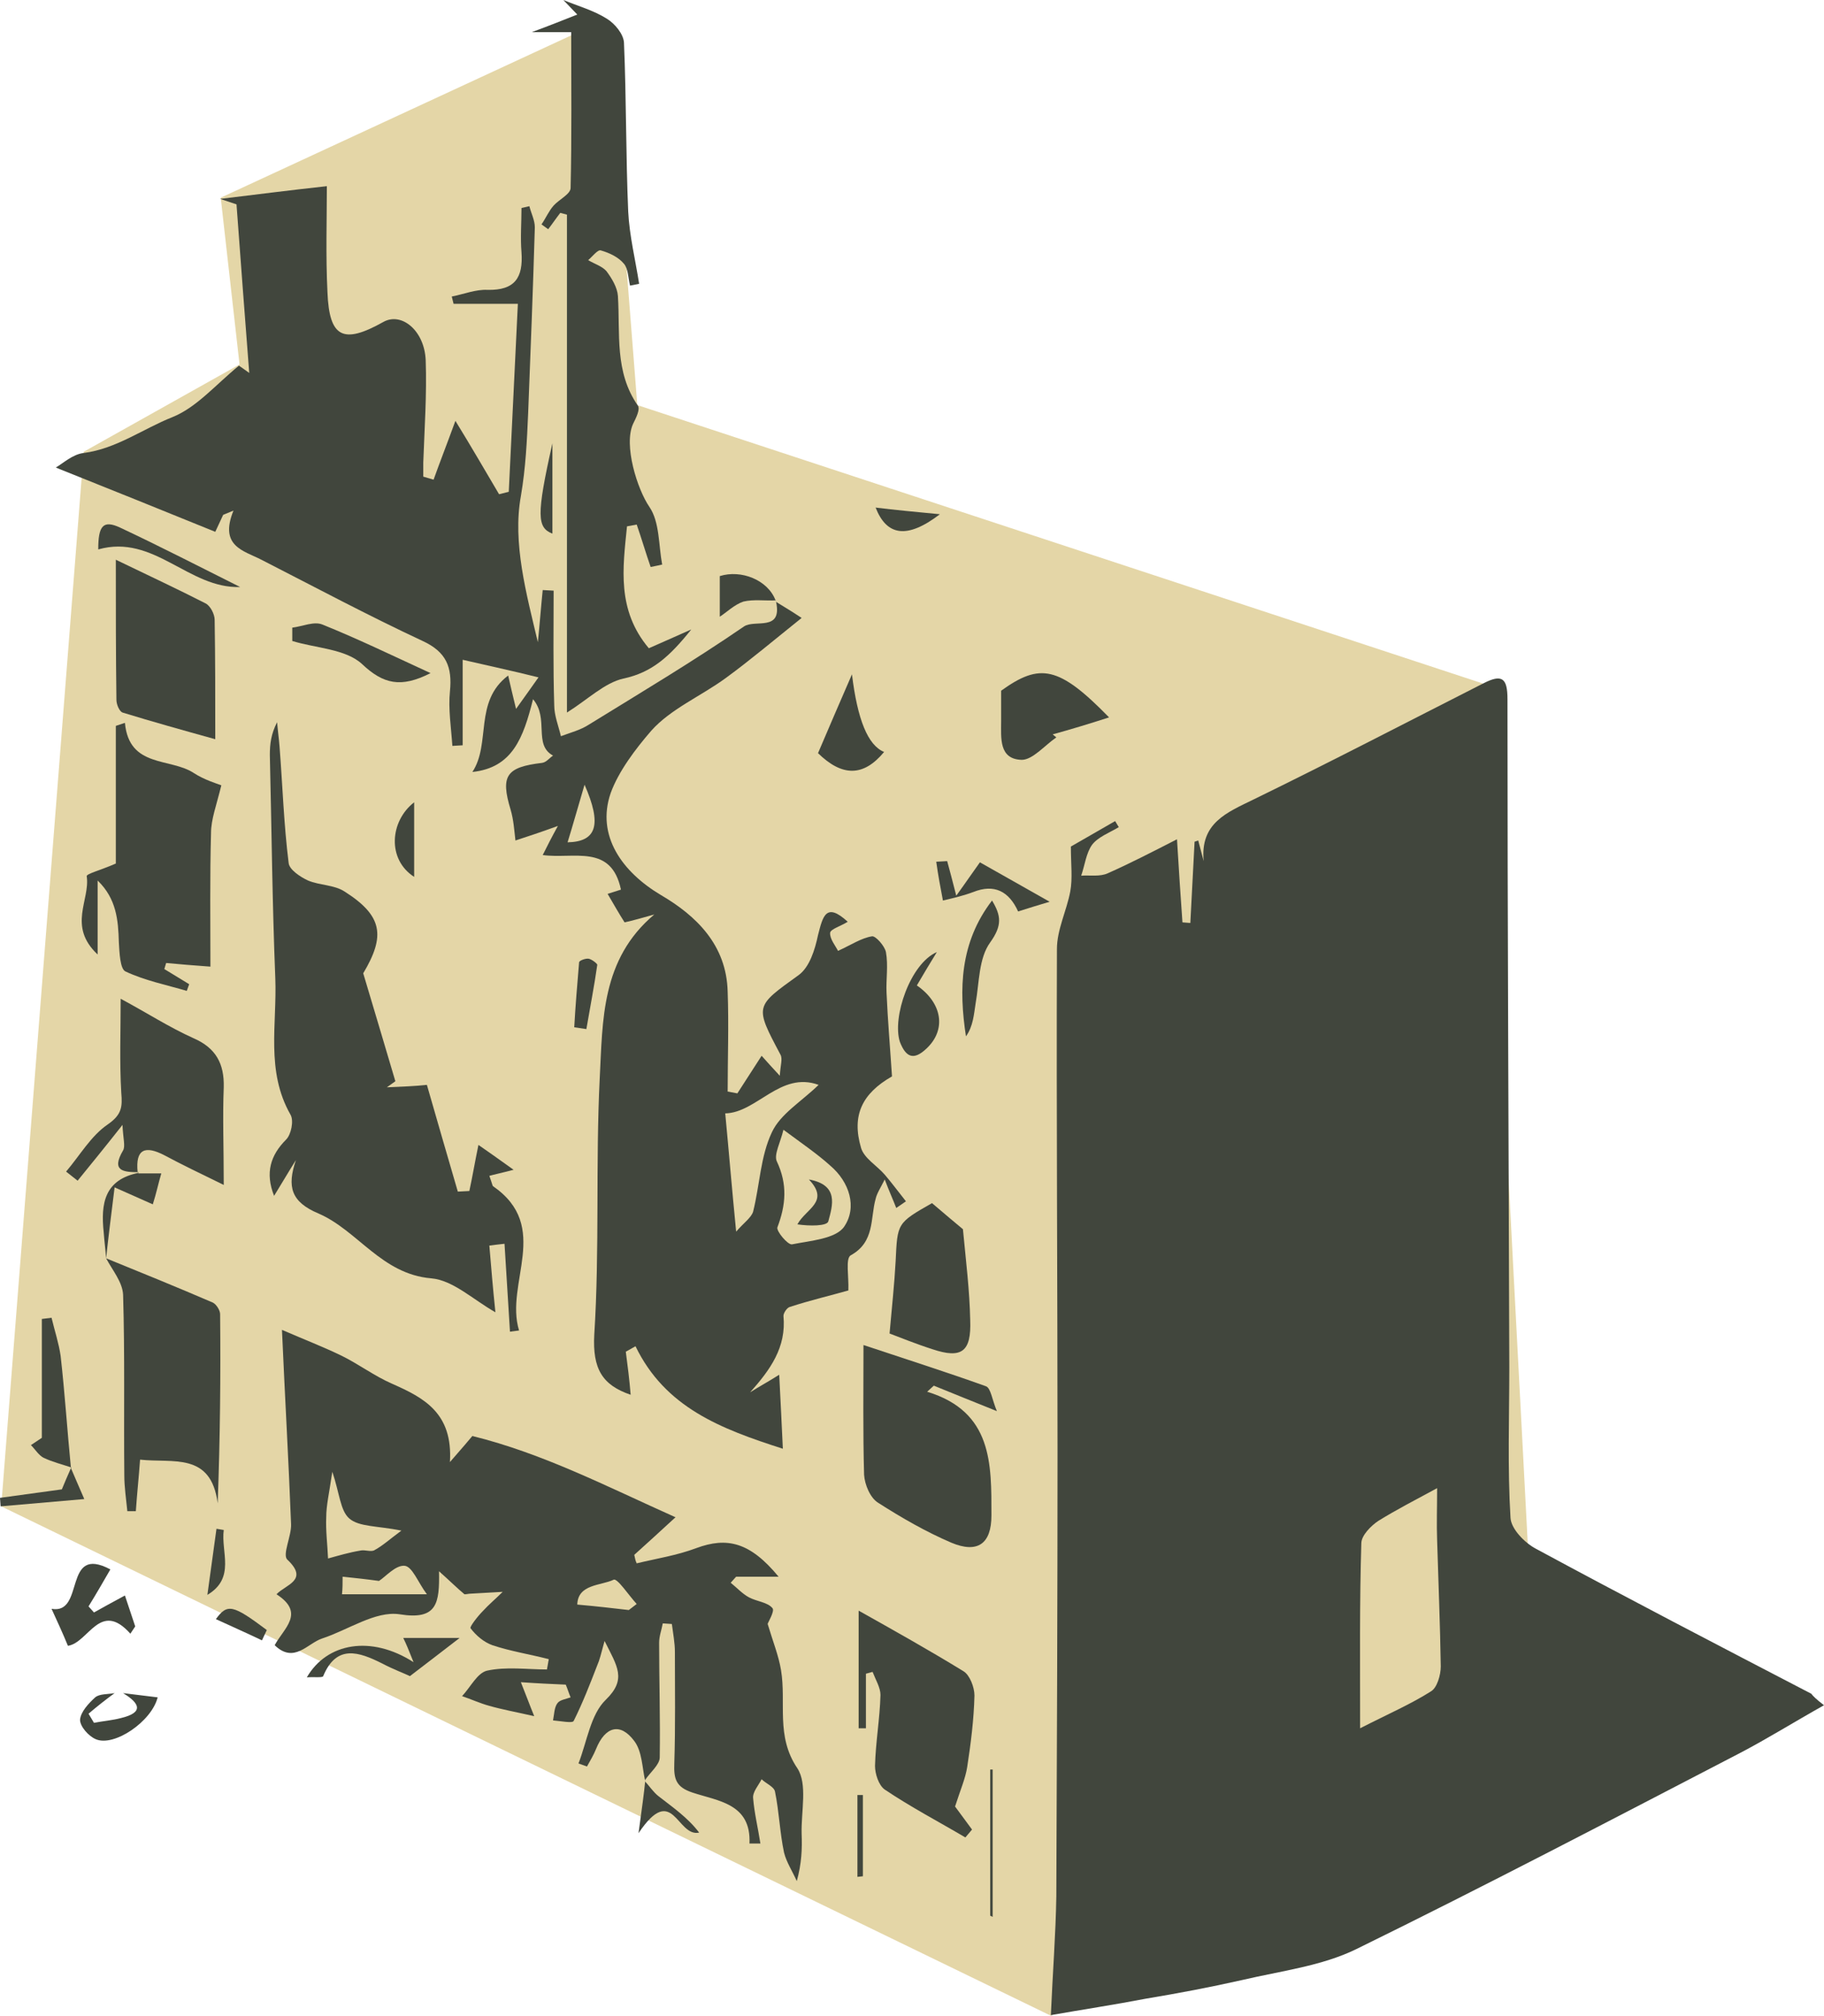 <?xml version="1.0" encoding="utf-8"?>
<!-- Generator: Adobe Illustrator 26.3.1, SVG Export Plug-In . SVG Version: 6.00 Build 0)  -->
<svg version="1.1" id="b" xmlns="http://www.w3.org/2000/svg" xmlns:xlink="http://www.w3.org/1999/xlink" x="0px" y="0px"
	 viewBox="0 0 300.8 332.4" style="enable-background:new 0 0 300.8 332.4;" xml:space="preserve">
<style type="text/css">
	.st0{fill:#E4D6A7;}
	.st1{fill:#41463D;}
</style>
<polygon class="st0" points="100.1,3.1 36.4,32.6 39.5,60.1 13.8,74.5 0.2,248.4 173.3,332.4 254,293.7 244.5,112.7 105.1,66.8 "/>
<g id="c">
	<g id="d">
		<g id="e">
			<g>
				<path class="st1" d="M300.8,281.2c-5,2.8-9.3,5.5-13.9,7.9c-21,10.9-42,21.9-63.2,32.3c-5.7,2.8-12.4,3.6-18.8,5.1
					c-5.3,1.2-10.6,2.2-16,3.1c-5.2,1-10.5,1.8-15.6,2.7c0.3-7,0.8-13.3,0.9-19.6c0.1-24.4,0.2-48.9,0.2-73.3
					c0-27.6-0.2-55.3-0.1-82.9c0-3.2,1.6-6.3,2.2-9.5c0.4-2.2,0.1-4.4,0.1-7.4c2.1-1.2,4.7-2.7,7.3-4.2l0.6,1
					c-1.5,0.9-3.4,1.6-4.4,2.9c-1,1.4-1.2,3.4-1.8,5.1c1.5-0.1,3.1,0.2,4.4-0.4c3.6-1.6,7.1-3.4,11.4-5.6c0.3,5.1,0.6,9.4,0.9,13.7
					l1.3,0.1l0.7-13.4l0.6-0.2c0.3,1.1,0.6,2.3,0.9,3.4c-0.6-6.3,3.8-8,8.3-10.2c12.7-6.2,25.2-12.7,37.8-19.1c3.1-1.6,4-0.9,4,2.6
					c0,36.7,0.2,73.5,0.3,110.2c0,8.3-0.3,16.6,0.2,24.8c0.1,1.8,2.3,4.1,4.2,5.1c15,8.1,30.2,16,45.4,23.9
					C299,279.7,299.5,280.2,300.8,281.2L300.8,281.2L300.8,281.2z M224.3,285c4.7-2.4,8.4-4,11.7-6.1c1-0.6,1.6-2.7,1.6-4.1
					c-0.1-6.9-0.4-13.9-0.6-20.8c-0.1-2.7,0-5.4,0-8.6c-3.7,2-6.8,3.6-9.7,5.4c-1.2,0.8-2.8,2.4-2.8,3.7
					C224.2,264.2,224.3,274,224.3,285L224.3,285L224.3,285z"/>
				<path class="st1" d="M127.9,99.2c1.1,0.7,2.2,1.3,4.3,2.7c-4.5,3.6-8.4,6.9-12.5,9.9c-4.1,3-9.1,5.1-12.3,8.7
					c-2.6,3-5.4,6.7-6.7,10.3c-2.4,7,1.9,13,8.3,16.8c5.8,3.4,10.8,8.2,11,15.9c0.2,5.5,0,11,0,16.5l1.6,0.3l4-6.2
					c0.9,1,1.6,1.8,3,3.3c0.1-1.8,0.5-2.8,0.1-3.5c-4.3-8.1-4.2-7.9,3-13.1c1.8-1.3,2.7-4.2,3.2-6.6c0.8-3.1,1.3-5.5,4.9-2.2
					c-1.1,0.7-2.8,1.2-2.9,1.8c-0.1,1,0.9,2.2,1.3,3c2.2-1,3.8-2.1,5.6-2.4c0.6-0.1,2.1,1.6,2.3,2.6c0.4,2.2,0,4.5,0.1,6.7
					c0.2,4.6,0.6,9.2,0.9,13.8c-4.9,2.8-6.7,6.4-5.1,11.8c0.5,1.7,2.6,2.9,3.9,4.4c1.2,1.4,2.3,2.9,3.5,4.4l-1.6,1.1
					c-0.5-1.3-1.1-2.6-1.9-4.7c-0.7,1.4-1.3,2.3-1.5,3.2c-0.9,3.2-0.1,7.1-4.1,9.3c-0.9,0.5-0.3,3.5-0.4,5.8
					c-2.8,0.8-6.2,1.6-9.6,2.7c-0.5,0.1-1.1,1-1.1,1.5c0.5,5.2-2.2,8.9-5.5,12.6c1.4-0.9,2.9-1.7,4.8-2.9c0.2,4.1,0.4,7.7,0.6,12.2
					c-10.3-3.3-19.4-6.8-24.3-16.9l-1.6,0.9c0.3,2.3,0.6,4.6,0.8,7.1c-4.7-1.6-6.3-4.3-6-9.9c0.9-14.1,0.2-28.2,0.9-42.3
					c0.5-9.5,0.2-19.6,9-27c-1.8,0.5-3.5,1-4.9,1.3c-0.9-1.4-1.8-3-2.8-4.7c0.4-0.1,1.2-0.4,2.2-0.7c-1.6-7.6-7.8-5-12.9-5.7
					c0.8-1.6,1.4-2.8,2.5-4.8c-3,1.1-5.2,1.8-7,2.4c-0.2-1.7-0.3-3.4-0.8-5.1c-1.7-5.6-0.7-7,5.2-7.7c0.7-0.1,1.2-0.8,1.8-1.2
					c-3.3-1.8-0.6-6.1-3.3-9.3c-1.6,6.4-3.4,11.3-10,12c3.1-4.7,0.2-11.6,5.9-15.9c0.4,1.8,0.7,3,1.3,5.5c1.7-2.4,2.8-3.9,3.7-5.2
					c-4.4-1.1-8.2-1.9-12.5-2.9v14.1l-1.7,0.1c-0.2-3-0.7-6.1-0.4-9c0.4-4-0.6-6.5-4.5-8.3c-9-4.2-17.8-8.9-26.6-13.4
					c-2.9-1.5-7-2.2-4.6-8.1l-1.7,0.7l-1.3,2.8c-8.6-3.5-17.3-7-26.3-10.6c1.2-0.7,2.8-2.2,4.6-2.4c5.4-0.7,9.8-4,14.6-5.9
					c4-1.6,7.1-5.3,11-8.5c0,0,0.9,0.6,1.7,1.2c-0.7-9.1-1.4-18.2-2.1-27.8l-2.7-0.9c5.8-0.7,11.2-1.4,17.6-2.1
					c0,5.4-0.2,11.5,0.1,17.5c0.3,7.5,2.6,8.6,9.2,4.9c3-1.7,6.8,1.4,7,6.3c0.2,5.6-0.2,11.3-0.4,16.9c0,0.8,0,1.5,0,2.3l1.7,0.5
					c1-2.8,2.1-5.6,3.6-9.7c2.7,4.4,4.9,8.2,7.2,12.1l1.6-0.4c0.5-10.2,1-20.5,1.5-31H74.8l-0.3-1.2c2-0.4,4-1.2,5.9-1.1
					c4.5,0.1,5.9-2,5.6-6.2c-0.2-2.4,0-4.9,0-7.3l1.3-0.3c0.3,1.2,0.9,2.3,0.9,3.5c-0.3,10.2-0.7,20.4-1.1,30.6
					c-0.2,4.6-0.4,9-1.2,13.7c-1.4,7.7,0.9,16.1,2.8,24.1c0.3-2.9,0.5-5.7,0.8-8.6l1.8,0.1c0,6.3-0.1,12.6,0.1,18.9
					c0,1.7,0.7,3.4,1.1,5.1c1.6-0.6,3.2-1,4.6-1.9c8.6-5.3,17.3-10.5,25.6-16.2c1.8-1.2,6.3,0.9,5.3-4L127.9,99.2L127.9,99.2
					L127.9,99.2z M121.4,203.1c1.2-1.4,2.5-2.3,2.8-3.3c1.1-4.4,1.2-9.1,3.1-13.1c1.4-3,4.8-5,7.7-7.8c-6.3-2.3-10.2,4.6-15.4,4.7
					C120.2,189.9,120.7,196,121.4,203.1L121.4,203.1L121.4,203.1z M129.2,186.3c-0.5,2.1-1.6,4.1-1.1,5.2c1.8,3.8,1.5,7.2,0.1,10.9
					c-0.2,0.6,1.7,2.9,2.4,2.8c3-0.6,7.2-0.9,8.6-2.9c2.2-3.2,0.9-7.4-2.3-10.1C134.8,190.3,132.3,188.6,129.2,186.3L129.2,186.3
					L129.2,186.3z M96.4,129.4c-1.1,3.7-1.9,6.6-2.8,9.5C98.4,138.8,99.3,136,96.4,129.4z"/>
				<path class="st1" d="M106.4,293.7c-0.5-2.2-0.5-4.9-1.8-6.6c-2.3-3.1-4.8-2.4-6.3,1.3c-0.4,1-1,2-1.5,2.9
					c-0.5-0.2-0.9-0.3-1.4-0.5c1.4-3.6,2-8.1,4.5-10.5c3.5-3.4,1.9-5.5-0.2-9.7c-0.6,2.2-0.8,3.1-1.2,4c-1.2,3.1-2.4,6.2-3.9,9.2
					c-0.2,0.4-2.2,0-3.4-0.1c0.2-1,0.2-2.1,0.7-2.8c0.4-0.6,1.4-0.7,2.2-1c-0.3-0.7-0.5-1.4-0.8-2.1c-2.3-0.1-4.6-0.2-7.4-0.4
					c1,2.5,1.5,3.9,2.2,5.6c-3.1-0.7-5.3-1.1-7.4-1.7c-1.5-0.4-3-1.1-4.5-1.6c1.4-1.5,2.5-3.8,4.1-4.2c3.2-0.7,6.6-0.2,9.9-0.2
					c0.1-0.6,0.2-1.1,0.3-1.7c-3.1-0.8-6.3-1.3-9.3-2.3c-1.4-0.5-2.7-1.6-3.6-2.8c-0.2-0.2,1.2-2,2-2.8c1-1.1,2.2-2.1,3.3-3.2
					c-1.8,0.1-3.6,0.2-5.3,0.3c-0.3,0-0.6,0.1-1,0.1c-1.2-1-2.3-2.1-4.2-3.8c0.1,5.3-0.3,8.1-6.5,7.1c-4-0.6-8.5,2.6-12.8,4
					c-2.4,0.8-4.6,4.2-7.8,1.1c1.5-2.8,5.1-5.3,0.3-8.4c1.5-1.6,5.4-2.3,1.8-5.7c-0.9-0.8,0.7-3.9,0.6-5.9c-0.4-10.4-1-20.7-1.5-32
					c3.7,1.6,6.8,2.8,9.7,4.2c2.9,1.4,5.5,3.4,8.5,4.7c5.2,2.3,10,4.8,9.5,12.9c2.1-2.4,3.2-3.7,3.7-4.3
					c11.7,2.9,22.1,8.3,33.5,13.4c-2.6,2.4-4.7,4.3-6.8,6.2c0.1,0.5,0.2,1,0.4,1.4c3.3-0.8,6.6-1.3,9.8-2.5c5.1-1.9,8.9-1,13.6,4.7
					h-7l-0.9,1c1,0.8,1.9,1.8,3,2.4c1.3,0.7,3.1,0.8,3.9,1.8c0.4,0.5-0.8,2.4-0.8,2.6c0.9,3,1.8,5.2,2.2,7.6
					c0.9,5.4-0.9,10.9,2.7,16.2c1.7,2.6,0.6,7.1,0.7,10.8c0.1,2.5,0,4.9-0.8,7.8c-0.7-1.6-1.7-3.1-2.1-4.7
					c-0.7-3.3-0.8-6.7-1.5-10.1c-0.2-0.8-1.5-1.3-2.2-2c-0.5,1-1.5,2.1-1.4,3.1c0.2,2.5,0.8,4.9,1.2,7.5h-1.8c0.3-6.6-5.2-7-9.4-8.4
					c-2.7-0.9-3.1-2.2-3-4.8c0.2-6.1,0.1-12.3,0.1-18.4c0-1.5-0.3-3-0.5-4.6l-1.5-0.1c-0.2,1.1-0.6,2.1-0.6,3.2
					c0,6.3,0.2,12.6,0.1,18.9c0,1.2-1.6,2.5-2.4,3.7L106.4,293.7L106.4,293.7L106.4,293.7L106.4,293.7z M66.2,252.4
					c-4-0.8-7-0.6-8.6-2c-1.5-1.3-1.6-4.2-2.8-7.7c-0.5,3.5-1,5.5-1,7.5c-0.1,2.2,0.2,4.5,0.3,6.8c1.8-0.5,3.5-1,5.3-1.3
					c0.8-0.2,1.8,0.3,2.4-0.1C63.1,254.9,64.3,253.8,66.2,252.4L66.2,252.4L66.2,252.4z M56.5,260c0,1,0,2-0.1,2.9h14
					c-1.5-2-2.4-4.6-3.7-4.7c-1.5-0.1-3.1,1.8-4.2,2.5C60.3,260.4,58.4,260.2,56.5,260L56.5,260L56.5,260z M103.7,265.5l1.3-1
					c-1.3-1.4-3.2-4.3-3.8-4c-2.1,1-5.9,0.7-6,4.1C98.6,264.9,101.1,265.2,103.7,265.5L103.7,265.5L103.7,265.5z"/>
				<path class="st1" d="M80.7,205.4c0.3,3.6,0.6,7.2,1,11c-3.7-2.1-7-5.3-10.6-5.6c-8.2-0.7-12.1-7.9-18.6-10.7
					c-4.5-1.9-5.2-4.4-3.7-8.8c-1.2,1.9-2.3,3.8-3.6,5.9c-1.5-3.8-0.6-6.7,2-9.3c0.8-0.8,1.3-3.1,0.7-4.1
					c-4.1-7.2-2.2-14.9-2.5-22.5c-0.5-12.3-0.6-24.5-0.9-36.8c0-1.8,0.2-3.5,1.2-5.4c0.1,1.3,0.3,2.7,0.4,4
					c0.5,6.4,0.7,12.8,1.5,19.2c0.1,1.1,1.9,2.3,3.2,2.9c1.9,0.8,4.3,0.7,6,1.8c6.3,4,6.8,7.3,3.1,13.5c1.9,6.3,3.6,12.1,5.3,17.8
					l-1.4,1c2.4-0.1,4.8-0.2,6.6-0.4c1.7,5.9,3.4,11.8,5.1,17.6l1.9-0.1c0.5-2.3,0.9-4.7,1.5-7.6c1.6,1.1,3,2.1,5.8,4.1
					c-1.9,0.5-3.3,0.8-4,1c0.5,1.4,0.5,1.6,0.6,1.7c9.7,6.7,1.9,16,4.3,23.8l-1.5,0.2c-0.3-4.8-0.6-9.7-0.9-14.5
					C82.2,205.2,81.5,205.3,80.7,205.4L80.7,205.4L80.7,205.4L80.7,205.4z"/>
				<path class="st1" d="M92.4,35.1c-0.7,0.9-1.3,1.8-2,2.7L89.3,37c0.7-1,1.2-2.2,2-3.1c0.9-1,2.8-1.9,2.8-2.9
					c0.2-8.5,0.1-17.1,0.1-25.7h-6.5c3-1.1,5.2-2,7.5-2.9L92.9,0c2.4,1,5,1.7,7.2,3.1c1.3,0.8,2.7,2.5,2.8,3.9
					c0.4,9.3,0.3,18.6,0.7,27.9c0.2,4,1.2,8,1.8,11.9l-1.5,0.3c-0.3-1.2-0.3-2.8-1-3.6c-0.9-1.1-2.4-1.8-3.8-2.2
					c-0.5-0.2-1.4,1-2.1,1.6c1,0.6,2.3,1,3,1.8c0.9,1.2,1.8,2.7,1.9,4.1c0.4,6.2-0.6,12.5,3.3,18.1c0.4,0.6-0.3,2-0.8,3
					c-1.6,3.5,0.7,10.8,2.7,13.7c1.7,2.5,1.5,6.3,2.1,9.5l-1.9,0.4c-0.8-2.3-1.5-4.7-2.3-7l-1.6,0.3c-0.7,6.9-1.7,13.8,3.6,20.1
					c2-0.9,3.9-1.7,7-3.1c-3.6,4.5-6.5,7.1-11.2,8.1c-3.1,0.7-5.8,3.4-9.3,5.6V35.4L92.4,35.1L92.4,35.1L92.4,35.1z"/>
				<path class="st1" d="M30.8,163.4c-3.4-1-6.9-1.7-10.1-3.2c-0.9-0.4-1-3.1-1.1-4.8c-0.1-3.7-0.4-7.2-3.5-10.2v12.2
					c-5-4.7-1.2-9-1.8-12.9c-0.1-0.4,2.3-1,4.8-2.1v-22.7l1.5-0.5c0.7,7.5,7.5,5.7,11.4,8.3c1.7,1.1,3.7,1.7,4.5,2
					c-0.8,3.3-1.7,5.6-1.7,7.9c-0.2,7.2-0.1,14.5-0.1,22c-2.9-0.2-5.1-0.4-7.3-0.6l-0.3,1l4.1,2.5L30.8,163.4L30.8,163.4L30.8,163.4
					z"/>
				<path class="st1" d="M152.9,229.5c10.8,3.3,10.6,11.9,10.6,20.4c0,4.7-2.3,6.3-6.6,4.5c-4.2-1.8-8.2-4.1-12.1-6.6
					c-1.3-0.8-2.2-3-2.3-4.6c-0.2-7.1-0.1-14.2-0.1-21.4c7.2,2.4,13.8,4.5,20.2,6.8c0.8,0.3,1,2.2,1.8,4.1c-4-1.6-7.2-2.9-10.4-4.2
					L152.9,229.5L152.9,229.5L152.9,229.5z"/>
				<path class="st1" d="M17.5,207.5c5.9,2.4,11.8,4.8,17.6,7.3c0.6,0.3,1.2,1.3,1.2,1.9c0.1,10.2,0,20.4-0.4,31.2
					c-1.1-8.5-7.4-6.6-12.8-7.2c-0.2,2.8-0.5,5.6-0.7,8.5H21c-0.2-2-0.5-4-0.5-5.9c-0.1-9.9,0.1-19.9-0.2-29.8
					C20.2,211.4,18.5,209.4,17.5,207.5L17.5,207.5L17.5,207.5L17.5,207.5L17.5,207.5z"/>
				<path class="st1" d="M142.8,276v9l-1.2,0v-19.4c5.7,3.2,11.6,6.5,17.3,10c1,0.6,1.8,2.6,1.8,4c-0.1,4-0.6,7.9-1.2,11.8
					c-0.3,1.9-1.1,3.7-2,6.5c0.4,0.5,1.6,2.2,2.8,3.8l-1.1,1.3c-4.4-2.6-9-5-13.3-7.9c-1-0.7-1.6-2.6-1.6-3.9
					c0.1-3.9,0.8-7.8,0.9-11.7c0-1.2-0.8-2.5-1.3-3.8L142.8,276L142.8,276L142.8,276z"/>
				<path class="st1" d="M22.9,193.3c-2.6,0-4.6-0.2-2.6-3.6c0.4-0.7,0-1.9-0.1-4.2c-3,3.8-5.2,6.5-7.4,9.2l-1.9-1.5
					c2.3-2.7,4.1-5.9,6.9-7.8c2.3-1.6,2.4-2.9,2.2-5.2c-0.3-5.1-0.1-10.1-0.1-15.5c4.3,2.3,8,4.7,12,6.5c3.7,1.6,5.1,4.2,5,8.1
					c-0.2,4.9,0,9.8,0,16.1c-4.1-2-7-3.4-9.8-4.9c-3.1-1.6-4.8-1.1-4.4,2.8C22.7,193.4,22.9,193.3,22.9,193.3L22.9,193.3L22.9,193.3
					z"/>
				<path class="st1" d="M19.1,92.3c5.6,2.7,10.3,4.9,14.8,7.2c0.8,0.4,1.5,1.8,1.5,2.7c0.1,6.3,0.1,12.5,0.1,19.7
					c-5.4-1.5-10.4-2.9-15.3-4.4c-0.5-0.2-1-1.3-1-2.1C19.1,108,19.1,100.6,19.1,92.3L19.1,92.3L19.1,92.3z"/>
				<path class="st1" d="M153.7,198.4c2.1,1.8,3.9,3.3,5.1,4.3c0.5,5.3,1.1,10.1,1.2,15c0.2,5.2-1.4,6.4-6.2,4.8
					c-2.8-0.9-5.5-2-7.1-2.6c0.4-4.5,0.8-8.2,1-11.9C148,201.7,147.9,201.7,153.7,198.4L153.7,198.4L153.7,198.4z"/>
				<path class="st1" d="M165.1,113.9c6.4-4.6,9.5-4.1,17.8,4.4c-3.4,1.1-6.4,2-9.3,2.8l0.6,0.5c-1.9,1.3-3.9,3.7-5.7,3.7
					c-3.8-0.1-3.4-3.6-3.4-6.4L165.1,113.9L165.1,113.9L165.1,113.9z"/>
				<path class="st1" d="M71,111c-4.9,2.5-7.8,1.8-11.3-1.5c-2.7-2.5-7.6-2.6-11.5-3.8c0-0.7,0-1.5,0-2.2c1.7-0.2,3.6-1.1,5-0.5
					C58.9,105.3,64.5,108,71,111L71,111z"/>
				<path class="st1" d="M15.5,265.9c1.4-0.8,2.9-1.6,5.1-2.8l1.7,5.1l-0.8,1.2c-5-5.6-6.9,1.5-10.3,2c-0.9-2.2-1.7-3.9-2.7-6.1
					c5.6,1,1.8-10.7,9.7-6.5c-1.1,1.9-2.3,4-3.6,6.1L15.5,265.9L15.5,265.9L15.5,265.9z"/>
				<path class="st1" d="M11.8,242c-1.5-0.5-3.1-0.9-4.6-1.6c-0.8-0.4-1.4-1.4-2.1-2.1l1.8-1.2v-19.6l1.6-0.2
					c0.5,2.1,1.2,4.2,1.5,6.3c0.7,6.2,1.1,12.4,1.7,18.5L11.8,242L11.8,242L11.8,242z"/>
				<path class="st1" d="M154.5,157c-1.1,1.8-2.2,3.6-3.3,5.5c4.2,2.9,4.9,7.3,1.6,10.4c-2.1,2-3.4,1.5-4.4-1.1
					C147.1,167.8,150.1,158.9,154.5,157L154.5,157L154.5,157z"/>
				<path class="st1" d="M140.5,111.2c0.9,7.4,2.6,11.7,5.3,12.8c-3.4,4.1-6.9,4.1-10.9,0.2C136.7,120,138.4,116,140.5,111.2
					L140.5,111.2L140.5,111.2z"/>
				<path class="st1" d="M68.2,274.1c-0.8-2-1.2-3-1.7-4h9.3c-3,2.3-5.3,4.1-8.2,6.3c-0.8-0.4-2.7-1.1-4.6-2.1
					c-3.8-1.9-7.5-3.2-9.7,2.1c-0.1,0.3-1.5,0.1-2.7,0.2C53.9,270.9,61.2,269.6,68.2,274.1L68.2,274.1L68.2,274.1z"/>
				<path class="st1" d="M156.2,142c0.4,1.5,0.8,2.9,1.5,5.7c1.6-2.2,2.6-3.7,3.9-5.5c3.5,2,7.3,4.1,11.5,6.5
					c-1.7,0.5-3.3,1-5.2,1.6c-1.5-3.3-3.9-4.6-7.4-3.2c-1.6,0.6-3.3,1-5,1.4c-0.4-2.1-0.8-4.2-1.1-6.4L156.2,142z"/>
				<path class="st1" d="M163.6,148.5c1.5,2.5,1.7,4.1-0.3,6.9c-1.9,2.6-1.8,6.6-2.4,10c-0.3,1.9-0.4,3.8-1.6,5.5
					C158.1,163.1,158.3,155.4,163.6,148.5L163.6,148.5L163.6,148.5z"/>
				<path class="st1" d="M39.6,96.8c-8.5,0.3-14.2-8.8-23.4-6.2c0-3.9,0.8-4.9,3.6-3.6C26.4,90.1,33,93.5,39.6,96.8z"/>
				<path class="st1" d="M20.3,279.2l5.7,0.7c-1,4-7.2,8.2-10.2,6.9c-1.2-0.5-2.6-2.1-2.6-3.2c0.1-1.3,1.4-2.7,2.5-3.7
					c0.7-0.6,2.1-0.5,3.2-0.7c-1.5,1.1-2.9,2.2-4.3,3.4c0.3,0.5,0.6,1,0.9,1.5c1.5-0.3,3-0.4,4.5-0.8
					C23.7,282.4,23.1,280.9,20.3,279.2L20.3,279.2L20.3,279.2z"/>
				<path class="st1" d="M94.7,169.4c0.2-3.6,0.5-7.1,0.8-10.7c0-0.3,1.1-0.7,1.6-0.6c0.5,0.1,1.4,0.8,1.4,1
					c-0.5,3.5-1.2,7.1-1.8,10.6L94.7,169.4L94.7,169.4L94.7,169.4z"/>
				<path class="st1" d="M17.5,207.5c-0.1-1.4-0.3-2.9-0.4-4.3c-0.5-4.7,0.1-8.7,5.8-9.8c0,0-0.1,0.1-0.1,0.1h3.8
					c-0.5,1.7-0.8,3.2-1.4,5.1c-2-0.9-3.8-1.7-6.3-2.8C18.4,199.9,17.9,203.7,17.5,207.5L17.5,207.5L17.5,207.5z"/>
				<path class="st1" d="M68.3,144.6c-4.5-2.9-4-9.2,0-12.3V144.6z"/>
				<path class="st1" d="M128,99c-1.8,0.1-3.7-0.2-5.4,0.2c-1.5,0.5-2.8,1.8-3.9,2.5v-6.7c3.5-1.1,7.9,0.6,9.2,4
					C127.9,99.1,128,99,128,99z"/>
				<path class="st1" d="M155,84.8c-5.5,4.2-8.8,3.5-10.6-1.1C147.6,84.1,150.9,84.4,155,84.8z"/>
				<path class="st1" d="M91.1,73.1v14.9C88.6,87,88.4,85.1,91.1,73.1z"/>
				<path class="st1" d="M106.3,293.7c0.8,0.8,1.4,1.8,2.3,2.5c2.3,1.8,4.8,3.5,6.7,6c-3.7,0.8-4.3-8.4-10,0.1
					c0.6-4.4,0.9-6.5,1.1-8.6C106.4,293.8,106.3,293.7,106.3,293.7L106.3,293.7L106.3,293.7z"/>
				<path class="st1" d="M141.4,309.5v-13.5h0.9v13.4L141.4,309.5L141.4,309.5L141.4,309.5z"/>
				<path class="st1" d="M11.7,242.1c0.7,1.6,1.4,3.3,2.2,5.1c-4.6,0.4-9.2,0.8-13.8,1.2L0,247l10.2-1.4
					C10.7,244.4,11.2,243.2,11.7,242.1C11.8,242,11.7,242,11.7,242.1L11.7,242.1L11.7,242.1z"/>
				<path class="st1" d="M36.9,252.3c-0.5,3.6,2,7.9-2.7,10.7c0.5-3.6,1-7.2,1.5-10.9L36.9,252.3L36.9,252.3L36.9,252.3z"/>
				<path class="st1" d="M163.3,315.9v-24.1h0.4v24.3L163.3,315.9z"/>
				<path class="st1" d="M43.2,270.5c-2.5-1.2-5-2.3-7.6-3.5c1.9-2.6,2.8-2.4,8.4,1.8L43.2,270.5L43.2,270.5L43.2,270.5z"/>
				<path class="st1" d="M133.4,194.5c5,0.9,3.9,4.3,3.2,6.9c-0.2,0.8-3.1,0.8-5.1,0.5C132.9,199.3,136.9,198.2,133.4,194.5
					L133.4,194.5L133.4,194.5z"/>
			</g>
		</g>
	</g>
</g>
</svg>
